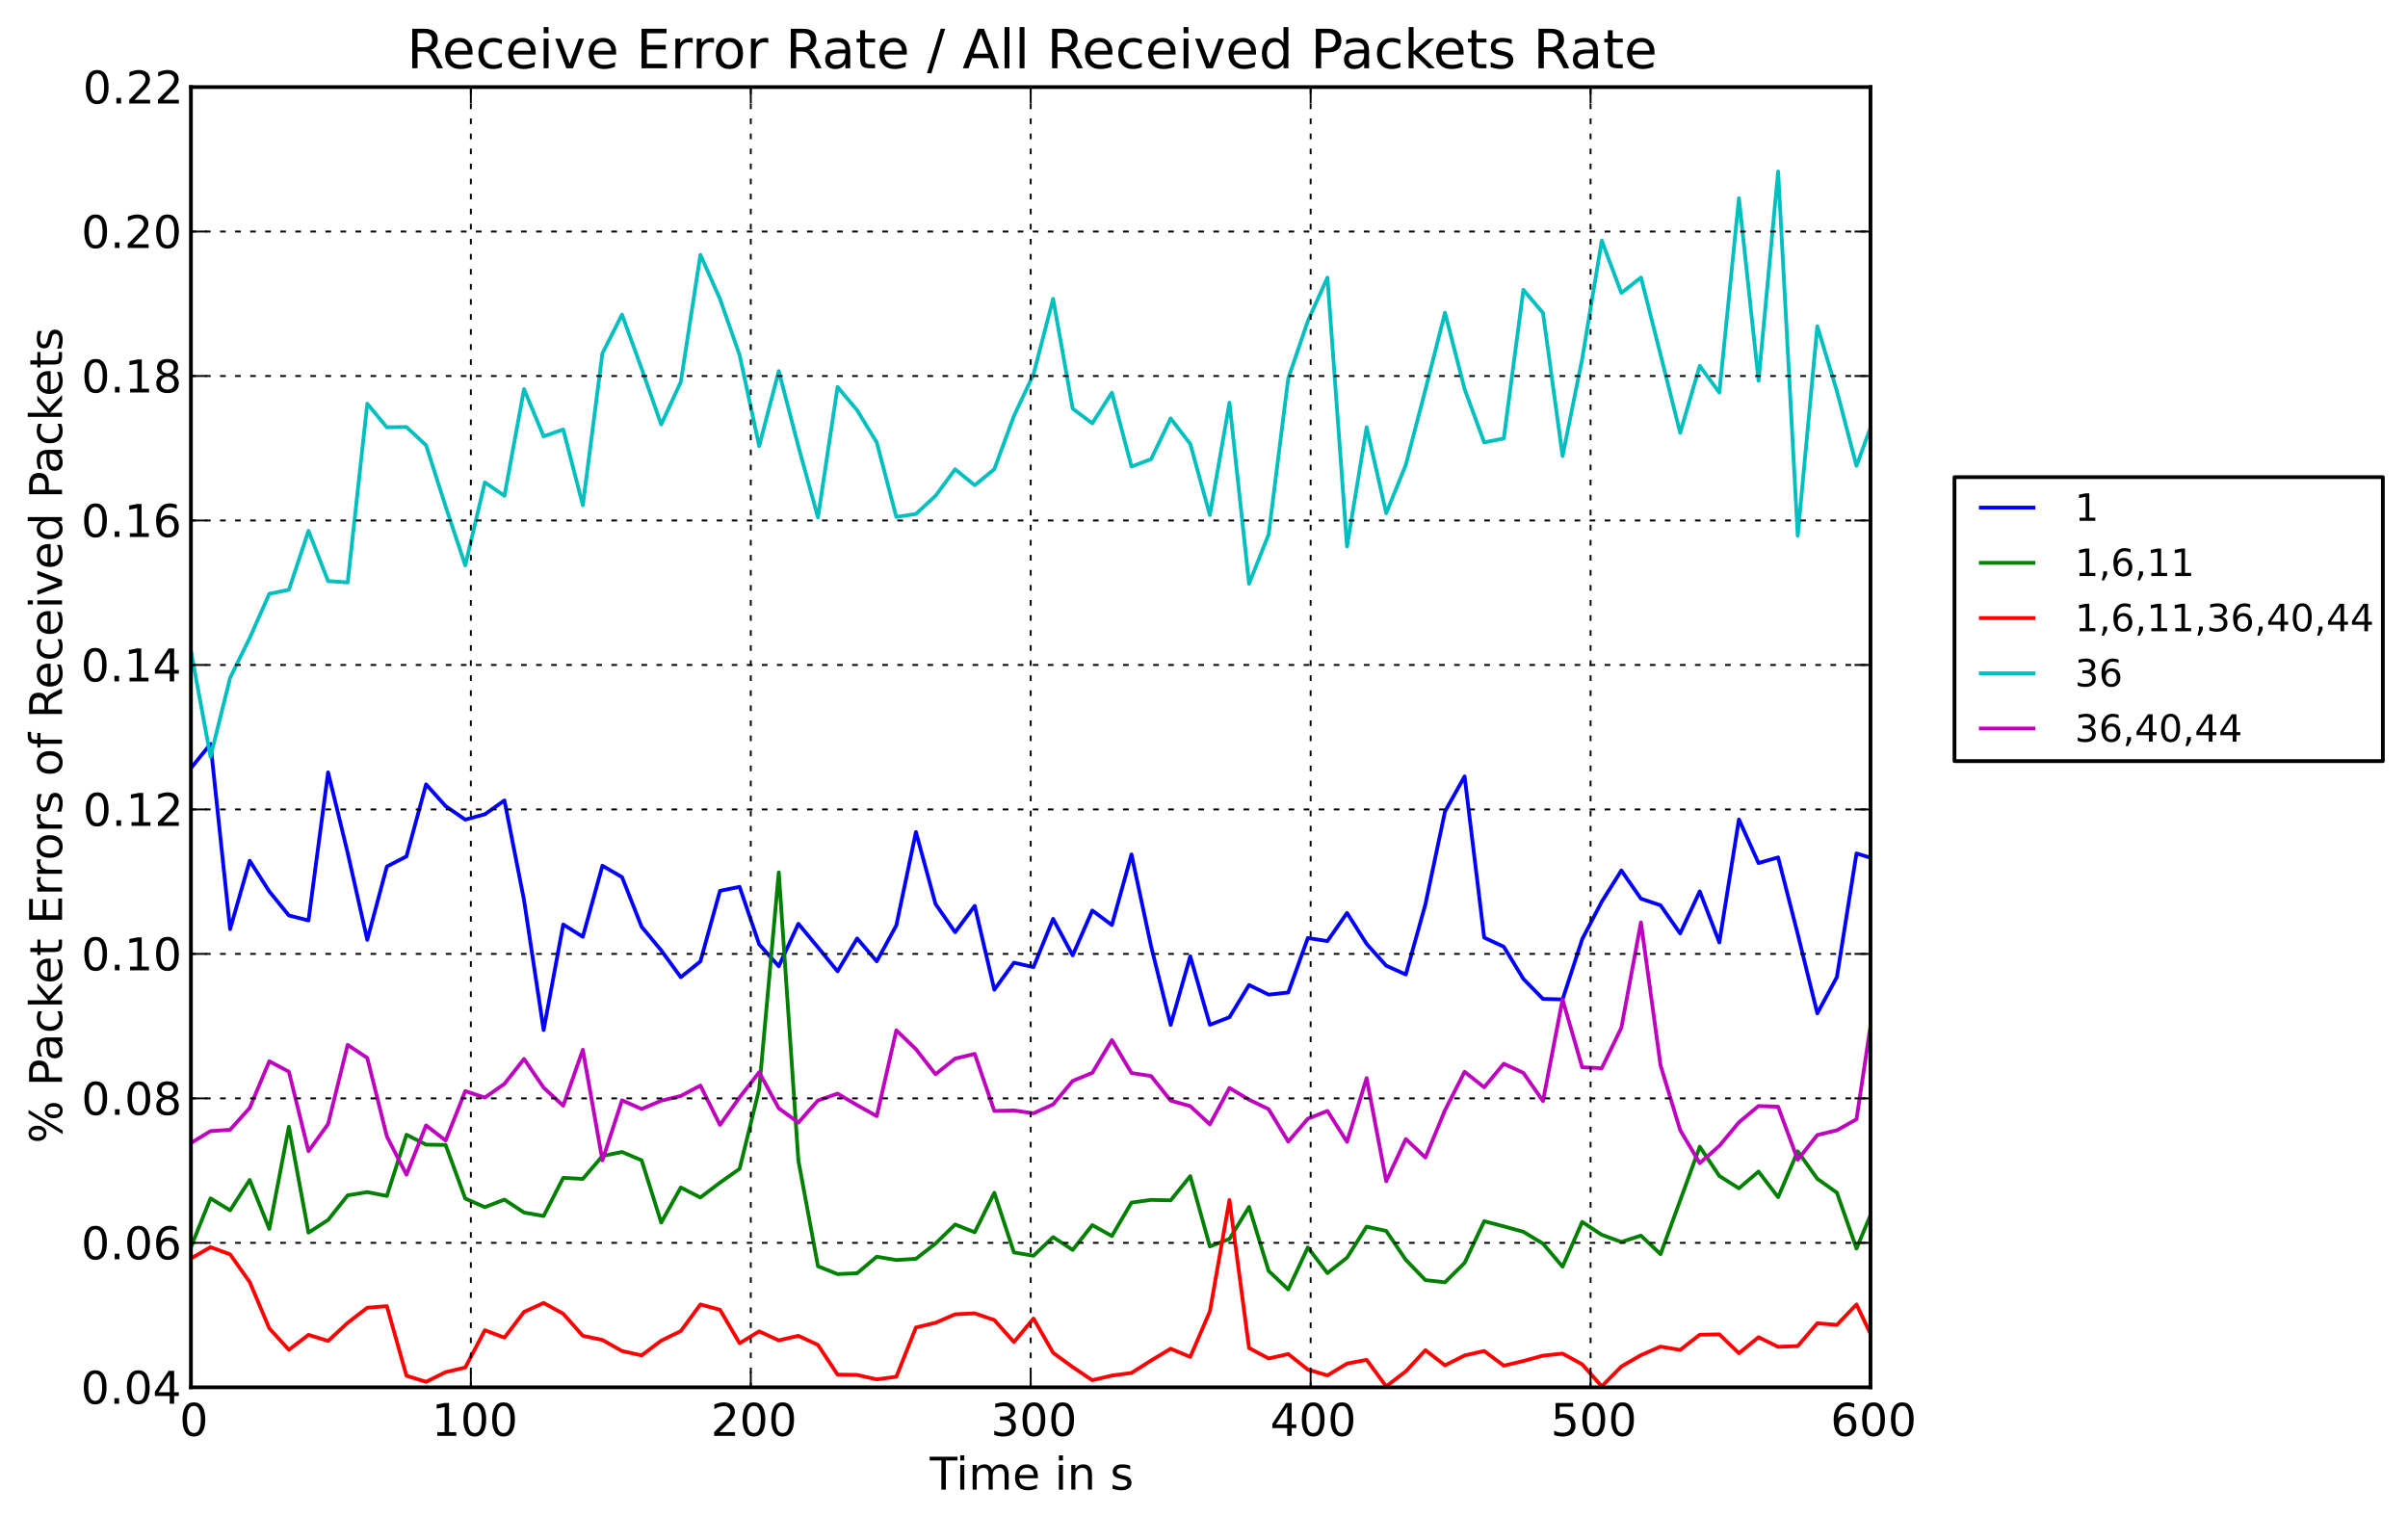 <?xml version="1.0" encoding="utf-8" standalone="no"?>
<!DOCTYPE svg PUBLIC "-//W3C//DTD SVG 1.1//EN"
  "http://www.w3.org/Graphics/SVG/1.1/DTD/svg11.dtd">
<!-- Created with matplotlib (http://matplotlib.sourceforge.net/) -->
<svg height="403pt" version="1.1" viewBox="0 0 640 403" width="640pt" xmlns="http://www.w3.org/2000/svg" xmlns:xlink="http://www.w3.org/1999/xlink">
 <defs>
  <style type="text/css">
*{stroke-linecap:square;stroke-linejoin:round;}
  </style>
 </defs>
 <g id="figure_1">
  <g id="patch_1">
   <path d="
M0 403.307
L640.519 403.307
L640.519 0
L0 0
z
" style="fill:#ffffff;"/>
  </g>
  <g id="axes_1">
   <g id="patch_2">
    <path d="
M50.743 368.742
L497.143 368.742
L497.143 23.142
L50.743 23.142
z
" style="fill:#ffffff;"/>
   </g>
   <g id="line2d_1">
    <path clip-path="url(#p02c720a66c)" d="
M50.743 204.17
L55.951 197.745
L61.159 246.963
L66.367 228.784
L71.575 236.935
L76.783 243.325
L81.991 244.647
L87.199 205.285
L92.407 226.681
L97.615 249.813
L102.823 230.321
L108.031 227.632
L113.239 208.478
L118.447 214.266
L123.655 217.857
L128.863 216.434
L134.071 212.743
L139.279 239.258
L144.487 273.785
L149.695 245.727
L154.903 248.998
L160.111 230.103
L165.319 233.129
L170.527 246.324
L175.735 252.6
L180.943 259.735
L186.151 255.542
L191.359 236.781
L196.567 235.72
L201.775 250.986
L206.983 256.825
L212.191 245.531
L217.399 251.8
L222.607 258.176
L227.815 249.428
L233.023 255.517
L238.231 245.961
L243.439 221.148
L248.647 240.275
L253.855 247.782
L259.063 240.781
L264.271 263.067
L269.479 255.874
L274.687 257.053
L279.895 244.229
L285.103 253.936
L290.311 242.002
L295.519 245.871
L300.727 227.094
L305.935 251.487
L311.143 272.408
L316.351 254.177
L321.559 272.388
L326.767 270.369
L331.975 261.808
L337.183 264.371
L342.391 263.795
L347.599 249.32
L352.807 250.13
L358.015 242.657
L363.223 250.88
L368.431 256.683
L373.639 259.012
L378.847 240.377
L384.055 215.688
L389.263 206.361
L394.471 249.212
L399.679 251.637
L404.887 260.19
L410.095 265.504
L415.303 265.642
L420.511 249.65
L425.719 239.66
L430.927 231.369
L436.135 238.873
L441.343 240.617
L446.551 248.112
L451.759 236.915
L456.967 250.491
L462.175 217.803
L467.383 229.398
L472.591 227.895
L477.799 248.248
L483.007 269.353
L488.215 259.68
L493.423 226.825
L498.631 228.442
L503.839 235.088" style="fill:none;stroke:#0000ff;"/>
   </g>
   <g id="line2d_2">
    <path clip-path="url(#p02c720a66c)" d="
M50.743 331.477
L55.951 318.523
L61.159 321.699
L66.367 313.623
L71.575 326.649
L76.783 299.455
L81.991 327.627
L87.199 324.257
L92.407 317.719
L97.615 316.855
L102.823 317.88
L108.031 301.607
L113.239 304.233
L118.447 304.326
L123.655 318.572
L128.863 320.851
L134.071 318.85
L139.279 322.282
L144.487 323.208
L149.695 313.058
L154.903 313.35
L160.111 307.264
L165.319 306.187
L170.527 308.394
L175.735 324.948
L180.943 315.63
L186.151 318.289
L191.359 314.337
L196.567 310.669
L201.775 289.468
L206.983 231.879
L212.191 308.435
L217.399 336.555
L222.607 338.648
L227.815 338.411
L233.023 334.023
L238.231 334.91
L243.439 334.576
L248.647 330.525
L253.855 325.458
L259.063 327.534
L264.271 317.031
L269.479 332.881
L274.687 333.773
L279.895 328.819
L285.103 332.221
L290.311 325.626
L295.519 328.531
L300.727 319.638
L305.935 318.921
L311.143 319.04
L316.351 312.608
L321.559 331.304
L326.767 329.312
L331.975 320.787
L337.183 337.802
L342.391 342.726
L347.599 331.571
L352.807 338.378
L358.015 334.281
L363.223 326.028
L368.431 327.17
L373.639 334.854
L378.847 340.246
L384.055 340.825
L389.263 335.672
L394.471 324.587
L399.679 325.958
L404.887 327.399
L410.095 330.556
L415.303 336.676
L420.511 324.78
L425.719 328.206
L430.927 330.105
L436.135 328.417
L441.343 333.347
L446.551 319.081
L451.759 304.788
L456.967 312.559
L462.175 315.856
L467.383 311.385
L472.591 318.205
L477.799 306.003
L483.007 313.317
L488.215 317.005
L493.423 331.86
L498.631 319.394
L503.839 324.621" style="fill:none;stroke:#008000;"/>
   </g>
   <g id="line2d_3">
    <path clip-path="url(#p02c720a66c)" d="
M50.743 334.514
L55.951 331.48
L61.159 333.396
L66.367 340.754
L71.575 353.073
L76.783 358.76
L81.991 354.797
L87.199 356.407
L92.407 351.596
L97.615 347.588
L102.823 347.168
L108.031 365.665
L113.239 367.281
L118.447 364.701
L123.655 363.48
L128.863 353.562
L134.071 355.538
L139.279 348.703
L144.487 346.313
L149.695 349.183
L154.903 355.054
L160.111 356.149
L165.319 359.095
L170.527 360.246
L175.735 356.34
L180.943 353.799
L186.151 346.713
L191.359 348.125
L196.567 357.022
L201.775 353.863
L206.983 356.263
L212.191 355.057
L217.399 357.472
L222.607 365.361
L227.815 365.451
L233.023 366.628
L238.231 365.925
L243.439 352.84
L248.647 351.585
L253.855 349.333
L259.063 349.078
L264.271 350.86
L269.479 356.704
L274.687 350.474
L279.895 359.557
L285.103 363.367
L290.311 366.854
L295.519 365.62
L300.727 364.921
L305.935 361.617
L311.143 358.482
L316.351 360.66
L321.559 348.566
L326.767 318.957
L331.975 358.295
L337.183 361.077
L342.391 359.9
L347.599 364.014
L352.807 365.574
L358.015 362.436
L363.223 361.438
L368.431 368.495
L373.639 364.489
L378.847 358.861
L384.055 362.903
L389.263 360.272
L394.471 359.083
L399.679 362.99
L404.887 361.742
L410.095 360.324
L415.303 359.773
L420.511 362.624
L425.719 368.49
L430.927 363.2
L436.135 360.193
L441.343 357.913
L446.551 358.806
L451.759 354.764
L456.967 354.659
L462.175 359.673
L467.383 355.425
L472.591 357.976
L477.799 357.782
L483.007 351.715
L488.215 352.144
L493.423 346.716
L498.631 357.662
L503.839 366.855" style="fill:none;stroke:#ff0000;"/>
   </g>
   <g id="line2d_4">
    <path clip-path="url(#p02c720a66c)" d="
M50.743 172.984
L55.951 201.113
L61.159 180.156
L66.367 169.56
L71.575 157.838
L76.783 156.757
L81.991 141.082
L87.199 154.454
L92.407 154.804
L97.615 107.309
L102.823 113.578
L108.031 113.497
L113.239 118.351
L118.447 134.621
L123.655 150.275
L128.863 128.202
L134.071 131.785
L139.279 103.435
L144.487 115.987
L149.695 114.151
L154.903 134.283
L160.111 93.909
L165.319 83.613
L170.527 97.977
L175.735 112.81
L180.943 101.516
L186.151 67.722
L191.359 79.466
L196.567 94.362
L201.775 118.554
L206.983 98.635
L212.191 118.666
L217.399 137.521
L222.607 102.856
L227.815 109.049
L233.023 117.592
L238.231 137.406
L243.439 136.605
L248.647 131.784
L253.855 124.728
L259.063 128.976
L264.271 124.695
L269.479 110.568
L274.687 99.491
L279.895 79.425
L285.103 108.617
L290.311 112.516
L295.519 104.358
L300.727 124.007
L305.935 122.039
L311.143 111.21
L316.351 118
L321.559 136.908
L326.767 107.029
L331.975 155.148
L337.183 142.032
L342.391 100.569
L347.599 85.328
L352.807 73.792
L358.015 145.26
L363.223 113.543
L368.431 136.413
L373.639 123.524
L378.847 103.573
L384.055 83.11
L389.263 103.426
L394.471 117.586
L399.679 116.54
L404.887 77.031
L410.095 83.184
L415.303 121.216
L420.511 95.416
L425.719 63.957
L430.927 77.865
L436.135 73.756
L441.343 94.263
L446.551 115.055
L451.759 97.244
L456.967 104.347
L462.175 52.688
L467.383 101.194
L472.591 45.587
L477.799 142.384
L483.007 86.704
L488.215 103.975
L493.423 123.817
L498.631 109.608
L503.839 88.192" style="fill:none;stroke:#00bfbf;"/>
   </g>
   <g id="line2d_5">
    <path clip-path="url(#p02c720a66c)" d="
M50.743 303.808
L55.951 300.643
L61.159 300.282
L66.367 294.475
L71.575 282.075
L76.783 284.848
L81.991 305.98
L87.199 298.766
L92.407 277.727
L97.615 281.191
L102.823 302.055
L108.031 312.224
L113.239 299.126
L118.447 303.143
L123.655 290.011
L128.863 291.733
L134.071 288.084
L139.279 281.467
L144.487 289.094
L149.695 293.896
L154.903 279.032
L160.111 308.418
L165.319 292.448
L170.527 294.765
L175.735 292.563
L180.943 291.296
L186.151 288.535
L191.359 299
L196.567 291.681
L201.775 284.993
L206.983 294.57
L212.191 298.381
L217.399 292.496
L222.607 290.689
L227.815 293.738
L233.023 296.662
L238.231 273.858
L243.439 278.868
L248.647 285.531
L253.855 281.366
L259.063 280.123
L264.271 295.288
L269.479 295.147
L274.687 295.914
L279.895 293.554
L285.103 287.302
L290.311 285.161
L295.519 276.433
L300.727 285.196
L305.935 286.004
L311.143 292.541
L316.351 294.003
L321.559 298.845
L326.767 289.174
L331.975 292.283
L337.183 294.819
L342.391 303.432
L347.599 297.356
L352.807 295.279
L358.015 303.5
L363.223 286.557
L368.431 313.969
L373.639 302.741
L378.847 307.67
L384.055 295.1
L389.263 284.873
L394.471 289
L399.679 282.731
L404.887 285.167
L410.095 292.651
L415.303 265.661
L420.511 283.667
L425.719 283.926
L430.927 273.173
L436.135 245.168
L441.343 283.183
L446.551 300.359
L451.759 309.17
L456.967 304.555
L462.175 298.305
L467.383 293.968
L472.591 294.154
L477.799 308.263
L483.007 301.681
L488.215 300.424
L493.423 297.503
L498.631 262.723
L503.839 285.881" style="fill:none;stroke:#bf00bf;"/>
   </g>
   <g id="matplotlib.axis_1">
    <g id="xtick_1">
     <g id="line2d_6">
      <path clip-path="url(#p02c720a66c)" d="
M50.743 368.742
L50.743 23.142" style="fill:none;stroke:#000000;stroke-dasharray:1,3;stroke-dashoffset:0.0;stroke-linecap:butt;stroke-width:0.5;"/>
     </g>
     <g id="line2d_7">
      <defs>
       <path d="
M0 0
L0 -4" id="m0012dd4eef" style="stroke:#000000;stroke-linecap:butt;stroke-width:0.5;"/>
      </defs>
      <g>
       <use style="stroke:#000000;stroke-linecap:butt;stroke-width:0.5;" x="50.743" xlink:href="#m0012dd4eef" y="368.742"/>
      </g>
     </g>
     <g id="line2d_8">
      <defs>
       <path d="
M0 0
L0 4" id="m476344969c" style="stroke:#000000;stroke-linecap:butt;stroke-width:0.5;"/>
      </defs>
      <g>
       <use style="stroke:#000000;stroke-linecap:butt;stroke-width:0.5;" x="50.743" xlink:href="#m476344969c" y="23.142"/>
      </g>
     </g>
     <g id="text_1">
      <!-- 0 -->
      <defs>
       <path d="
M31.781 66.406
Q24.172 66.406 20.328 58.906
Q16.5 51.422 16.5 36.375
Q16.5 21.391 20.328 13.891
Q24.172 6.391 31.781 6.391
Q39.453 6.391 43.281 13.891
Q47.125 21.391 47.125 36.375
Q47.125 51.422 43.281 58.906
Q39.453 66.406 31.781 66.406
M31.781 74.219
Q44.047 74.219 50.516 64.516
Q56.984 54.828 56.984 36.375
Q56.984 17.969 50.516 8.266
Q44.047 -1.422 31.781 -1.422
Q19.531 -1.422 13.062 8.266
Q6.594 17.969 6.594 36.375
Q6.594 54.828 13.062 64.516
Q19.531 74.219 31.781 74.219" id="DejaVuSans-30"/>
      </defs>
      <g transform="translate(47.72 381.648)scale(0.12 -0.12)">
       <use xlink:href="#DejaVuSans-30"/>
      </g>
     </g>
    </g>
    <g id="xtick_2">
     <g id="line2d_9">
      <path clip-path="url(#p02c720a66c)" d="
M125.143 368.742
L125.143 23.142" style="fill:none;stroke:#000000;stroke-dasharray:1,3;stroke-dashoffset:0.0;stroke-linecap:butt;stroke-width:0.5;"/>
     </g>
     <g id="line2d_10">
      <g>
       <use style="stroke:#000000;stroke-linecap:butt;stroke-width:0.5;" x="125.143" xlink:href="#m0012dd4eef" y="368.742"/>
      </g>
     </g>
     <g id="line2d_11">
      <g>
       <use style="stroke:#000000;stroke-linecap:butt;stroke-width:0.5;" x="125.143" xlink:href="#m476344969c" y="23.142"/>
      </g>
     </g>
     <g id="text_2">
      <!-- 100 -->
      <defs>
       <path d="
M12.406 8.297
L28.516 8.297
L28.516 63.922
L10.984 60.406
L10.984 69.391
L28.422 72.906
L38.281 72.906
L38.281 8.297
L54.391 8.297
L54.391 0
L12.406 0
z
" id="DejaVuSans-31"/>
      </defs>
      <g transform="translate(114.748 381.648)scale(0.12 -0.12)">
       <use xlink:href="#DejaVuSans-31"/>
       <use x="63.623" xlink:href="#DejaVuSans-30"/>
       <use x="127.246" xlink:href="#DejaVuSans-30"/>
      </g>
     </g>
    </g>
    <g id="xtick_3">
     <g id="line2d_12">
      <path clip-path="url(#p02c720a66c)" d="
M199.543 368.742
L199.543 23.142" style="fill:none;stroke:#000000;stroke-dasharray:1,3;stroke-dashoffset:0.0;stroke-linecap:butt;stroke-width:0.5;"/>
     </g>
     <g id="line2d_13">
      <g>
       <use style="stroke:#000000;stroke-linecap:butt;stroke-width:0.5;" x="199.543" xlink:href="#m0012dd4eef" y="368.742"/>
      </g>
     </g>
     <g id="line2d_14">
      <g>
       <use style="stroke:#000000;stroke-linecap:butt;stroke-width:0.5;" x="199.543" xlink:href="#m476344969c" y="23.142"/>
      </g>
     </g>
     <g id="text_3">
      <!-- 200 -->
      <defs>
       <path d="
M19.188 8.297
L53.609 8.297
L53.609 0
L7.328 0
L7.328 8.297
Q12.938 14.109 22.625 23.891
Q32.328 33.688 34.812 36.531
Q39.547 41.844 41.422 45.531
Q43.312 49.219 43.312 52.781
Q43.312 58.594 39.234 62.25
Q35.156 65.922 28.609 65.922
Q23.969 65.922 18.812 64.312
Q13.672 62.703 7.812 59.422
L7.812 69.391
Q13.766 71.781 18.938 73
Q24.125 74.219 28.422 74.219
Q39.75 74.219 46.484 68.547
Q53.219 62.891 53.219 53.422
Q53.219 48.922 51.531 44.891
Q49.859 40.875 45.406 35.406
Q44.188 33.984 37.641 27.219
Q31.109 20.453 19.188 8.297" id="DejaVuSans-32"/>
      </defs>
      <g transform="translate(188.929 381.648)scale(0.12 -0.12)">
       <use xlink:href="#DejaVuSans-32"/>
       <use x="63.623" xlink:href="#DejaVuSans-30"/>
       <use x="127.246" xlink:href="#DejaVuSans-30"/>
      </g>
     </g>
    </g>
    <g id="xtick_4">
     <g id="line2d_15">
      <path clip-path="url(#p02c720a66c)" d="
M273.943 368.742
L273.943 23.142" style="fill:none;stroke:#000000;stroke-dasharray:1,3;stroke-dashoffset:0.0;stroke-linecap:butt;stroke-width:0.5;"/>
     </g>
     <g id="line2d_16">
      <g>
       <use style="stroke:#000000;stroke-linecap:butt;stroke-width:0.5;" x="273.943" xlink:href="#m0012dd4eef" y="368.742"/>
      </g>
     </g>
     <g id="line2d_17">
      <g>
       <use style="stroke:#000000;stroke-linecap:butt;stroke-width:0.5;" x="273.943" xlink:href="#m476344969c" y="23.142"/>
      </g>
     </g>
     <g id="text_4">
      <!-- 300 -->
      <defs>
       <path d="
M40.578 39.312
Q47.656 37.797 51.625 33
Q55.609 28.219 55.609 21.188
Q55.609 10.406 48.188 4.484
Q40.766 -1.422 27.094 -1.422
Q22.516 -1.422 17.656 -0.516
Q12.797 0.391 7.625 2.203
L7.625 11.719
Q11.719 9.328 16.594 8.109
Q21.484 6.891 26.812 6.891
Q36.078 6.891 40.938 10.547
Q45.797 14.203 45.797 21.188
Q45.797 27.641 41.281 31.266
Q36.766 34.906 28.719 34.906
L20.219 34.906
L20.219 43.016
L29.109 43.016
Q36.375 43.016 40.234 45.922
Q44.094 48.828 44.094 54.297
Q44.094 59.906 40.109 62.906
Q36.141 65.922 28.719 65.922
Q24.656 65.922 20.016 65.031
Q15.375 64.156 9.812 62.312
L9.812 71.094
Q15.438 72.656 20.344 73.438
Q25.25 74.219 29.594 74.219
Q40.828 74.219 47.359 69.109
Q53.906 64.016 53.906 55.328
Q53.906 49.266 50.438 45.094
Q46.969 40.922 40.578 39.312" id="DejaVuSans-33"/>
      </defs>
      <g transform="translate(263.347 381.648)scale(0.12 -0.12)">
       <use xlink:href="#DejaVuSans-33"/>
       <use x="63.623" xlink:href="#DejaVuSans-30"/>
       <use x="127.246" xlink:href="#DejaVuSans-30"/>
      </g>
     </g>
    </g>
    <g id="xtick_5">
     <g id="line2d_18">
      <path clip-path="url(#p02c720a66c)" d="
M348.343 368.742
L348.343 23.142" style="fill:none;stroke:#000000;stroke-dasharray:1,3;stroke-dashoffset:0.0;stroke-linecap:butt;stroke-width:0.5;"/>
     </g>
     <g id="line2d_19">
      <g>
       <use style="stroke:#000000;stroke-linecap:butt;stroke-width:0.5;" x="348.343" xlink:href="#m0012dd4eef" y="368.742"/>
      </g>
     </g>
     <g id="line2d_20">
      <g>
       <use style="stroke:#000000;stroke-linecap:butt;stroke-width:0.5;" x="348.343" xlink:href="#m476344969c" y="23.142"/>
      </g>
     </g>
     <g id="text_5">
      <!-- 400 -->
      <defs>
       <path d="
M37.797 64.312
L12.891 25.391
L37.797 25.391
z

M35.203 72.906
L47.609 72.906
L47.609 25.391
L58.016 25.391
L58.016 17.188
L47.609 17.188
L47.609 0
L37.797 0
L37.797 17.188
L4.891 17.188
L4.891 26.703
z
" id="DejaVuSans-34"/>
      </defs>
      <g transform="translate(337.582 381.648)scale(0.12 -0.12)">
       <use xlink:href="#DejaVuSans-34"/>
       <use x="63.623" xlink:href="#DejaVuSans-30"/>
       <use x="127.246" xlink:href="#DejaVuSans-30"/>
      </g>
     </g>
    </g>
    <g id="xtick_6">
     <g id="line2d_21">
      <path clip-path="url(#p02c720a66c)" d="
M422.743 368.742
L422.743 23.142" style="fill:none;stroke:#000000;stroke-dasharray:1,3;stroke-dashoffset:0.0;stroke-linecap:butt;stroke-width:0.5;"/>
     </g>
     <g id="line2d_22">
      <g>
       <use style="stroke:#000000;stroke-linecap:butt;stroke-width:0.5;" x="422.743" xlink:href="#m0012dd4eef" y="368.742"/>
      </g>
     </g>
     <g id="line2d_23">
      <g>
       <use style="stroke:#000000;stroke-linecap:butt;stroke-width:0.5;" x="422.743" xlink:href="#m476344969c" y="23.142"/>
      </g>
     </g>
     <g id="text_6">
      <!-- 500 -->
      <defs>
       <path d="
M10.797 72.906
L49.516 72.906
L49.516 64.594
L19.828 64.594
L19.828 46.734
Q21.969 47.469 24.109 47.828
Q26.266 48.188 28.422 48.188
Q40.625 48.188 47.75 41.5
Q54.891 34.812 54.891 23.391
Q54.891 11.625 47.562 5.094
Q40.234 -1.422 26.906 -1.422
Q22.312 -1.422 17.547 -0.641
Q12.797 0.141 7.719 1.703
L7.719 11.625
Q12.109 9.234 16.797 8.062
Q21.484 6.891 26.703 6.891
Q35.156 6.891 40.078 11.328
Q45.016 15.766 45.016 23.391
Q45.016 31 40.078 35.438
Q35.156 39.891 26.703 39.891
Q22.75 39.891 18.812 39.016
Q14.891 38.141 10.797 36.281
z
" id="DejaVuSans-35"/>
      </defs>
      <g transform="translate(412.152 381.648)scale(0.12 -0.12)">
       <use xlink:href="#DejaVuSans-35"/>
       <use x="63.623" xlink:href="#DejaVuSans-30"/>
       <use x="127.246" xlink:href="#DejaVuSans-30"/>
      </g>
     </g>
    </g>
    <g id="xtick_7">
     <g id="line2d_24">
      <path clip-path="url(#p02c720a66c)" d="
M497.143 368.742
L497.143 23.142" style="fill:none;stroke:#000000;stroke-dasharray:1,3;stroke-dashoffset:0.0;stroke-linecap:butt;stroke-width:0.5;"/>
     </g>
     <g id="line2d_25">
      <g>
       <use style="stroke:#000000;stroke-linecap:butt;stroke-width:0.5;" x="497.143" xlink:href="#m0012dd4eef" y="368.742"/>
      </g>
     </g>
     <g id="line2d_26">
      <g>
       <use style="stroke:#000000;stroke-linecap:butt;stroke-width:0.5;" x="497.143" xlink:href="#m476344969c" y="23.142"/>
      </g>
     </g>
     <g id="text_7">
      <!-- 600 -->
      <defs>
       <path d="
M33.016 40.375
Q26.375 40.375 22.484 35.828
Q18.609 31.297 18.609 23.391
Q18.609 15.531 22.484 10.953
Q26.375 6.391 33.016 6.391
Q39.656 6.391 43.531 10.953
Q47.406 15.531 47.406 23.391
Q47.406 31.297 43.531 35.828
Q39.656 40.375 33.016 40.375
M52.594 71.297
L52.594 62.312
Q48.875 64.062 45.094 64.984
Q41.312 65.922 37.594 65.922
Q27.828 65.922 22.672 59.328
Q17.531 52.734 16.797 39.406
Q19.672 43.656 24.016 45.922
Q28.375 48.188 33.594 48.188
Q44.578 48.188 50.953 41.516
Q57.328 34.859 57.328 23.391
Q57.328 12.156 50.688 5.359
Q44.047 -1.422 33.016 -1.422
Q20.359 -1.422 13.672 8.266
Q6.984 17.969 6.984 36.375
Q6.984 53.656 15.188 63.938
Q23.391 74.219 37.203 74.219
Q40.922 74.219 44.703 73.484
Q48.484 72.75 52.594 71.297" id="DejaVuSans-36"/>
      </defs>
      <g transform="translate(486.508 381.648)scale(0.12 -0.12)">
       <use xlink:href="#DejaVuSans-36"/>
       <use x="63.623" xlink:href="#DejaVuSans-30"/>
       <use x="127.246" xlink:href="#DejaVuSans-30"/>
      </g>
     </g>
    </g>
    <g id="text_8">
     <!-- Time in s -->
     <defs>
      <path d="
M52 44.188
Q55.375 50.25 60.062 53.125
Q64.75 56 71.094 56
Q79.641 56 84.281 50.016
Q88.922 44.047 88.922 33.016
L88.922 0
L79.891 0
L79.891 32.719
Q79.891 40.578 77.094 44.375
Q74.312 48.188 68.609 48.188
Q61.625 48.188 57.562 43.547
Q53.516 38.922 53.516 30.906
L53.516 0
L44.484 0
L44.484 32.719
Q44.484 40.625 41.703 44.406
Q38.922 48.188 33.109 48.188
Q26.219 48.188 22.156 43.531
Q18.109 38.875 18.109 30.906
L18.109 0
L9.078 0
L9.078 54.688
L18.109 54.688
L18.109 46.188
Q21.188 51.219 25.484 53.609
Q29.781 56 35.688 56
Q41.656 56 45.828 52.969
Q50 49.953 52 44.188" id="DejaVuSans-6d"/>
      <path d="
M54.891 33.016
L54.891 0
L45.906 0
L45.906 32.719
Q45.906 40.484 42.875 44.328
Q39.844 48.188 33.797 48.188
Q26.516 48.188 22.312 43.547
Q18.109 38.922 18.109 30.906
L18.109 0
L9.078 0
L9.078 54.688
L18.109 54.688
L18.109 46.188
Q21.344 51.125 25.703 53.562
Q30.078 56 35.797 56
Q45.219 56 50.047 50.172
Q54.891 44.344 54.891 33.016" id="DejaVuSans-6e"/>
      <path id="DejaVuSans-20"/>
      <path d="
M9.422 54.688
L18.406 54.688
L18.406 0
L9.422 0
z

M9.422 75.984
L18.406 75.984
L18.406 64.594
L9.422 64.594
z
" id="DejaVuSans-69"/>
      <path d="
M56.203 29.594
L56.203 25.203
L14.891 25.203
Q15.484 15.922 20.484 11.062
Q25.484 6.203 34.422 6.203
Q39.594 6.203 44.453 7.469
Q49.312 8.734 54.109 11.281
L54.109 2.781
Q49.266 0.734 44.188 -0.344
Q39.109 -1.422 33.891 -1.422
Q20.797 -1.422 13.156 6.188
Q5.516 13.812 5.516 26.812
Q5.516 40.234 12.766 48.109
Q20.016 56 32.328 56
Q43.359 56 49.781 48.891
Q56.203 41.797 56.203 29.594
M47.219 32.234
Q47.125 39.594 43.094 43.984
Q39.062 48.391 32.422 48.391
Q24.906 48.391 20.391 44.141
Q15.875 39.891 15.188 32.172
z
" id="DejaVuSans-65"/>
      <path d="
M44.281 53.078
L44.281 44.578
Q40.484 46.531 36.375 47.5
Q32.281 48.484 27.875 48.484
Q21.188 48.484 17.844 46.438
Q14.5 44.391 14.5 40.281
Q14.5 37.156 16.891 35.375
Q19.281 33.594 26.516 31.984
L29.594 31.297
Q39.156 29.25 43.188 25.516
Q47.219 21.781 47.219 15.094
Q47.219 7.469 41.188 3.016
Q35.156 -1.422 24.609 -1.422
Q20.219 -1.422 15.453 -0.562
Q10.688 0.297 5.422 2
L5.422 11.281
Q10.406 8.688 15.234 7.391
Q20.062 6.109 24.812 6.109
Q31.156 6.109 34.562 8.281
Q37.984 10.453 37.984 14.406
Q37.984 18.062 35.516 20.016
Q33.062 21.969 24.703 23.781
L21.578 24.516
Q13.234 26.266 9.516 29.906
Q5.812 33.547 5.812 39.891
Q5.812 47.609 11.281 51.797
Q16.75 56 26.812 56
Q31.781 56 36.172 55.266
Q40.578 54.547 44.281 53.078" id="DejaVuSans-73"/>
      <path d="
M-0.297 72.906
L61.375 72.906
L61.375 64.594
L35.5 64.594
L35.5 0
L25.594 0
L25.594 64.594
L-0.297 64.594
z
" id="DejaVuSans-54"/>
     </defs>
     <g transform="translate(247.129 395.937)scale(0.12 -0.12)">
      <use xlink:href="#DejaVuSans-54"/>
      <use x="57.959" xlink:href="#DejaVuSans-69"/>
      <use x="85.742" xlink:href="#DejaVuSans-6d"/>
      <use x="183.154" xlink:href="#DejaVuSans-65"/>
      <use x="244.678" xlink:href="#DejaVuSans-20"/>
      <use x="276.465" xlink:href="#DejaVuSans-69"/>
      <use x="304.248" xlink:href="#DejaVuSans-6e"/>
      <use x="367.627" xlink:href="#DejaVuSans-20"/>
      <use x="399.414" xlink:href="#DejaVuSans-73"/>
     </g>
    </g>
   </g>
   <g id="matplotlib.axis_2">
    <g id="ytick_1">
     <g id="line2d_27">
      <path clip-path="url(#p02c720a66c)" d="
M50.743 368.742
L497.143 368.742" style="fill:none;stroke:#000000;stroke-dasharray:1,3;stroke-dashoffset:0.0;stroke-linecap:butt;stroke-width:0.5;"/>
     </g>
     <g id="line2d_28">
      <defs>
       <path d="
M0 0
L4 0" id="me8a85f7bf6" style="stroke:#000000;stroke-linecap:butt;stroke-width:0.5;"/>
      </defs>
      <g>
       <use style="stroke:#000000;stroke-linecap:butt;stroke-width:0.5;" x="50.743" xlink:href="#me8a85f7bf6" y="368.742"/>
      </g>
     </g>
     <g id="line2d_29">
      <defs>
       <path d="
M0 0
L-4 0" id="m1a32005dea" style="stroke:#000000;stroke-linecap:butt;stroke-width:0.5;"/>
      </defs>
      <g>
       <use style="stroke:#000000;stroke-linecap:butt;stroke-width:0.5;" x="497.143" xlink:href="#m1a32005dea" y="368.742"/>
      </g>
     </g>
     <g id="text_9">
      <!-- 0.04 -->
      <defs>
       <path d="
M10.688 12.406
L21 12.406
L21 0
L10.688 0
z
" id="DejaVuSans-2e"/>
      </defs>
      <g transform="translate(21.489 373.11)scale(0.12 -0.12)">
       <use xlink:href="#DejaVuSans-30"/>
       <use x="63.623" xlink:href="#DejaVuSans-2e"/>
       <use x="95.41" xlink:href="#DejaVuSans-30"/>
       <use x="159.033" xlink:href="#DejaVuSans-34"/>
      </g>
     </g>
    </g>
    <g id="ytick_2">
     <g id="line2d_30">
      <path clip-path="url(#p02c720a66c)" d="
M50.743 330.342
L497.143 330.342" style="fill:none;stroke:#000000;stroke-dasharray:1,3;stroke-dashoffset:0.0;stroke-linecap:butt;stroke-width:0.5;"/>
     </g>
     <g id="line2d_31">
      <g>
       <use style="stroke:#000000;stroke-linecap:butt;stroke-width:0.5;" x="50.743" xlink:href="#me8a85f7bf6" y="330.342"/>
      </g>
     </g>
     <g id="line2d_32">
      <g>
       <use style="stroke:#000000;stroke-linecap:butt;stroke-width:0.5;" x="497.143" xlink:href="#m1a32005dea" y="330.342"/>
      </g>
     </g>
     <g id="text_10">
      <!-- 0.06 -->
      <g transform="translate(21.571 334.71)scale(0.12 -0.12)">
       <use xlink:href="#DejaVuSans-30"/>
       <use x="63.623" xlink:href="#DejaVuSans-2e"/>
       <use x="95.41" xlink:href="#DejaVuSans-30"/>
       <use x="159.033" xlink:href="#DejaVuSans-36"/>
      </g>
     </g>
    </g>
    <g id="ytick_3">
     <g id="line2d_33">
      <path clip-path="url(#p02c720a66c)" d="
M50.743 291.942
L497.143 291.942" style="fill:none;stroke:#000000;stroke-dasharray:1,3;stroke-dashoffset:0.0;stroke-linecap:butt;stroke-width:0.5;"/>
     </g>
     <g id="line2d_34">
      <g>
       <use style="stroke:#000000;stroke-linecap:butt;stroke-width:0.5;" x="50.743" xlink:href="#me8a85f7bf6" y="291.942"/>
      </g>
     </g>
     <g id="line2d_35">
      <g>
       <use style="stroke:#000000;stroke-linecap:butt;stroke-width:0.5;" x="497.143" xlink:href="#m1a32005dea" y="291.942"/>
      </g>
     </g>
     <g id="text_11">
      <!-- 0.08 -->
      <defs>
       <path d="
M31.781 34.625
Q24.75 34.625 20.719 30.859
Q16.703 27.094 16.703 20.516
Q16.703 13.922 20.719 10.156
Q24.75 6.391 31.781 6.391
Q38.812 6.391 42.859 10.172
Q46.922 13.969 46.922 20.516
Q46.922 27.094 42.891 30.859
Q38.875 34.625 31.781 34.625
M21.922 38.812
Q15.578 40.375 12.031 44.719
Q8.5 49.078 8.5 55.328
Q8.5 64.062 14.719 69.141
Q20.953 74.219 31.781 74.219
Q42.672 74.219 48.875 69.141
Q55.078 64.062 55.078 55.328
Q55.078 49.078 51.531 44.719
Q48 40.375 41.703 38.812
Q48.828 37.156 52.797 32.312
Q56.781 27.484 56.781 20.516
Q56.781 9.906 50.312 4.234
Q43.844 -1.422 31.781 -1.422
Q19.734 -1.422 13.25 4.234
Q6.781 9.906 6.781 20.516
Q6.781 27.484 10.781 32.312
Q14.797 37.156 21.922 38.812
M18.312 54.391
Q18.312 48.734 21.844 45.562
Q25.391 42.391 31.781 42.391
Q38.141 42.391 41.719 45.562
Q45.312 48.734 45.312 54.391
Q45.312 60.062 41.719 63.234
Q38.141 66.406 31.781 66.406
Q25.391 66.406 21.844 63.234
Q18.312 60.062 18.312 54.391" id="DejaVuSans-38"/>
      </defs>
      <g transform="translate(21.637 296.31)scale(0.12 -0.12)">
       <use xlink:href="#DejaVuSans-30"/>
       <use x="63.623" xlink:href="#DejaVuSans-2e"/>
       <use x="95.41" xlink:href="#DejaVuSans-30"/>
       <use x="159.033" xlink:href="#DejaVuSans-38"/>
      </g>
     </g>
    </g>
    <g id="ytick_4">
     <g id="line2d_36">
      <path clip-path="url(#p02c720a66c)" d="
M50.743 253.542
L497.143 253.542" style="fill:none;stroke:#000000;stroke-dasharray:1,3;stroke-dashoffset:0.0;stroke-linecap:butt;stroke-width:0.5;"/>
     </g>
     <g id="line2d_37">
      <g>
       <use style="stroke:#000000;stroke-linecap:butt;stroke-width:0.5;" x="50.743" xlink:href="#me8a85f7bf6" y="253.542"/>
      </g>
     </g>
     <g id="line2d_38">
      <g>
       <use style="stroke:#000000;stroke-linecap:butt;stroke-width:0.5;" x="497.143" xlink:href="#m1a32005dea" y="253.542"/>
      </g>
     </g>
     <g id="text_12">
      <!-- 0.10 -->
      <g transform="translate(21.613 257.91)scale(0.12 -0.12)">
       <use xlink:href="#DejaVuSans-30"/>
       <use x="63.623" xlink:href="#DejaVuSans-2e"/>
       <use x="95.41" xlink:href="#DejaVuSans-31"/>
       <use x="159.033" xlink:href="#DejaVuSans-30"/>
      </g>
     </g>
    </g>
    <g id="ytick_5">
     <g id="line2d_39">
      <path clip-path="url(#p02c720a66c)" d="
M50.743 215.142
L497.143 215.142" style="fill:none;stroke:#000000;stroke-dasharray:1,3;stroke-dashoffset:0.0;stroke-linecap:butt;stroke-width:0.5;"/>
     </g>
     <g id="line2d_40">
      <g>
       <use style="stroke:#000000;stroke-linecap:butt;stroke-width:0.5;" x="50.743" xlink:href="#me8a85f7bf6" y="215.142"/>
      </g>
     </g>
     <g id="line2d_41">
      <g>
       <use style="stroke:#000000;stroke-linecap:butt;stroke-width:0.5;" x="497.143" xlink:href="#m1a32005dea" y="215.142"/>
      </g>
     </g>
     <g id="text_13">
      <!-- 0.12 -->
      <g transform="translate(22.017 219.51)scale(0.12 -0.12)">
       <use xlink:href="#DejaVuSans-30"/>
       <use x="63.623" xlink:href="#DejaVuSans-2e"/>
       <use x="95.41" xlink:href="#DejaVuSans-31"/>
       <use x="159.033" xlink:href="#DejaVuSans-32"/>
      </g>
     </g>
    </g>
    <g id="ytick_6">
     <g id="line2d_42">
      <path clip-path="url(#p02c720a66c)" d="
M50.743 176.742
L497.143 176.742" style="fill:none;stroke:#000000;stroke-dasharray:1,3;stroke-dashoffset:0.0;stroke-linecap:butt;stroke-width:0.5;"/>
     </g>
     <g id="line2d_43">
      <g>
       <use style="stroke:#000000;stroke-linecap:butt;stroke-width:0.5;" x="50.743" xlink:href="#me8a85f7bf6" y="176.742"/>
      </g>
     </g>
     <g id="line2d_44">
      <g>
       <use style="stroke:#000000;stroke-linecap:butt;stroke-width:0.5;" x="497.143" xlink:href="#m1a32005dea" y="176.742"/>
      </g>
     </g>
     <g id="text_14">
      <!-- 0.14 -->
      <g transform="translate(21.489 181.11)scale(0.12 -0.12)">
       <use xlink:href="#DejaVuSans-30"/>
       <use x="63.623" xlink:href="#DejaVuSans-2e"/>
       <use x="95.41" xlink:href="#DejaVuSans-31"/>
       <use x="159.033" xlink:href="#DejaVuSans-34"/>
      </g>
     </g>
    </g>
    <g id="ytick_7">
     <g id="line2d_45">
      <path clip-path="url(#p02c720a66c)" d="
M50.743 138.342
L497.143 138.342" style="fill:none;stroke:#000000;stroke-dasharray:1,3;stroke-dashoffset:0.0;stroke-linecap:butt;stroke-width:0.5;"/>
     </g>
     <g id="line2d_46">
      <g>
       <use style="stroke:#000000;stroke-linecap:butt;stroke-width:0.5;" x="50.743" xlink:href="#me8a85f7bf6" y="138.342"/>
      </g>
     </g>
     <g id="line2d_47">
      <g>
       <use style="stroke:#000000;stroke-linecap:butt;stroke-width:0.5;" x="497.143" xlink:href="#m1a32005dea" y="138.342"/>
      </g>
     </g>
     <g id="text_15">
      <!-- 0.16 -->
      <g transform="translate(21.571 142.71)scale(0.12 -0.12)">
       <use xlink:href="#DejaVuSans-30"/>
       <use x="63.623" xlink:href="#DejaVuSans-2e"/>
       <use x="95.41" xlink:href="#DejaVuSans-31"/>
       <use x="159.033" xlink:href="#DejaVuSans-36"/>
      </g>
     </g>
    </g>
    <g id="ytick_8">
     <g id="line2d_48">
      <path clip-path="url(#p02c720a66c)" d="
M50.743 99.942
L497.143 99.942" style="fill:none;stroke:#000000;stroke-dasharray:1,3;stroke-dashoffset:0.0;stroke-linecap:butt;stroke-width:0.5;"/>
     </g>
     <g id="line2d_49">
      <g>
       <use style="stroke:#000000;stroke-linecap:butt;stroke-width:0.5;" x="50.743" xlink:href="#me8a85f7bf6" y="99.942"/>
      </g>
     </g>
     <g id="line2d_50">
      <g>
       <use style="stroke:#000000;stroke-linecap:butt;stroke-width:0.5;" x="497.143" xlink:href="#m1a32005dea" y="99.942"/>
      </g>
     </g>
     <g id="text_16">
      <!-- 0.18 -->
      <g transform="translate(21.637 104.31)scale(0.12 -0.12)">
       <use xlink:href="#DejaVuSans-30"/>
       <use x="63.623" xlink:href="#DejaVuSans-2e"/>
       <use x="95.41" xlink:href="#DejaVuSans-31"/>
       <use x="159.033" xlink:href="#DejaVuSans-38"/>
      </g>
     </g>
    </g>
    <g id="ytick_9">
     <g id="line2d_51">
      <path clip-path="url(#p02c720a66c)" d="
M50.743 61.542
L497.143 61.542" style="fill:none;stroke:#000000;stroke-dasharray:1,3;stroke-dashoffset:0.0;stroke-linecap:butt;stroke-width:0.5;"/>
     </g>
     <g id="line2d_52">
      <g>
       <use style="stroke:#000000;stroke-linecap:butt;stroke-width:0.5;" x="50.743" xlink:href="#me8a85f7bf6" y="61.542"/>
      </g>
     </g>
     <g id="line2d_53">
      <g>
       <use style="stroke:#000000;stroke-linecap:butt;stroke-width:0.5;" x="497.143" xlink:href="#m1a32005dea" y="61.542"/>
      </g>
     </g>
     <g id="text_17">
      <!-- 0.20 -->
      <g transform="translate(21.613 65.91)scale(0.12 -0.12)">
       <use xlink:href="#DejaVuSans-30"/>
       <use x="63.623" xlink:href="#DejaVuSans-2e"/>
       <use x="95.41" xlink:href="#DejaVuSans-32"/>
       <use x="159.033" xlink:href="#DejaVuSans-30"/>
      </g>
     </g>
    </g>
    <g id="ytick_10">
     <g id="line2d_54">
      <path clip-path="url(#p02c720a66c)" d="
M50.743 23.142
L497.143 23.142" style="fill:none;stroke:#000000;stroke-dasharray:1,3;stroke-dashoffset:0.0;stroke-linecap:butt;stroke-width:0.5;"/>
     </g>
     <g id="line2d_55">
      <g>
       <use style="stroke:#000000;stroke-linecap:butt;stroke-width:0.5;" x="50.743" xlink:href="#me8a85f7bf6" y="23.142"/>
      </g>
     </g>
     <g id="line2d_56">
      <g>
       <use style="stroke:#000000;stroke-linecap:butt;stroke-width:0.5;" x="497.143" xlink:href="#m1a32005dea" y="23.142"/>
      </g>
     </g>
     <g id="text_18">
      <!-- 0.22 -->
      <g transform="translate(22.017 27.51)scale(0.12 -0.12)">
       <use xlink:href="#DejaVuSans-30"/>
       <use x="63.623" xlink:href="#DejaVuSans-2e"/>
       <use x="95.41" xlink:href="#DejaVuSans-32"/>
       <use x="159.033" xlink:href="#DejaVuSans-32"/>
      </g>
     </g>
    </g>
    <g id="text_19">
     <!-- % Packet Errors of Received Packets -->
     <defs>
      <path d="
M2.984 54.688
L12.5 54.688
L29.594 8.797
L46.688 54.688
L56.203 54.688
L35.688 0
L23.484 0
z
" id="DejaVuSans-76"/>
      <path d="
M30.609 48.391
Q23.391 48.391 19.188 42.75
Q14.984 37.109 14.984 27.297
Q14.984 17.484 19.156 11.844
Q23.344 6.203 30.609 6.203
Q37.797 6.203 41.984 11.859
Q46.188 17.531 46.188 27.297
Q46.188 37.016 41.984 42.703
Q37.797 48.391 30.609 48.391
M30.609 56
Q42.328 56 49.016 48.375
Q55.719 40.766 55.719 27.297
Q55.719 13.875 49.016 6.219
Q42.328 -1.422 30.609 -1.422
Q18.844 -1.422 12.172 6.219
Q5.516 13.875 5.516 27.297
Q5.516 40.766 12.172 48.375
Q18.844 56 30.609 56" id="DejaVuSans-6f"/>
      <path d="
M41.109 46.297
Q39.594 47.172 37.812 47.578
Q36.031 48 33.891 48
Q26.266 48 22.188 43.047
Q18.109 38.094 18.109 28.812
L18.109 0
L9.078 0
L9.078 54.688
L18.109 54.688
L18.109 46.188
Q20.953 51.172 25.484 53.578
Q30.031 56 36.531 56
Q37.453 56 38.578 55.875
Q39.703 55.766 41.062 55.516
z
" id="DejaVuSans-72"/>
      <path d="
M9.078 75.984
L18.109 75.984
L18.109 31.109
L44.922 54.688
L56.391 54.688
L27.391 29.109
L57.625 0
L45.906 0
L18.109 26.703
L18.109 0
L9.078 0
z
" id="DejaVuSans-6b"/>
      <path d="
M9.812 72.906
L55.906 72.906
L55.906 64.594
L19.672 64.594
L19.672 43.016
L54.391 43.016
L54.391 34.719
L19.672 34.719
L19.672 8.297
L56.781 8.297
L56.781 0
L9.812 0
z
" id="DejaVuSans-45"/>
      <path d="
M72.703 32.078
Q68.453 32.078 66.031 28.469
Q63.625 24.859 63.625 18.406
Q63.625 12.062 66.031 8.422
Q68.453 4.781 72.703 4.781
Q76.859 4.781 79.266 8.422
Q81.688 12.062 81.688 18.406
Q81.688 24.812 79.266 28.438
Q76.859 32.078 72.703 32.078
M72.703 38.281
Q80.422 38.281 84.953 32.906
Q89.5 27.547 89.5 18.406
Q89.5 9.281 84.938 3.922
Q80.375 -1.422 72.703 -1.422
Q64.891 -1.422 60.344 3.922
Q55.812 9.281 55.812 18.406
Q55.812 27.594 60.375 32.938
Q64.938 38.281 72.703 38.281
M22.312 68.016
Q18.109 68.016 15.688 64.375
Q13.281 60.75 13.281 54.391
Q13.281 47.953 15.672 44.328
Q18.062 40.719 22.312 40.719
Q26.562 40.719 28.969 44.328
Q31.391 47.953 31.391 54.391
Q31.391 60.688 28.953 64.344
Q26.516 68.016 22.312 68.016
M66.406 74.219
L74.219 74.219
L28.609 -1.422
L20.797 -1.422
z

M22.312 74.219
Q30.031 74.219 34.609 68.875
Q39.203 63.531 39.203 54.391
Q39.203 45.172 34.641 39.844
Q30.078 34.516 22.312 34.516
Q14.547 34.516 10.031 39.859
Q5.516 45.219 5.516 54.391
Q5.516 63.484 10.047 68.844
Q14.594 74.219 22.312 74.219" id="DejaVuSans-25"/>
      <path d="
M37.109 75.984
L37.109 68.5
L28.516 68.5
Q23.688 68.5 21.797 66.547
Q19.922 64.594 19.922 59.516
L19.922 54.688
L34.719 54.688
L34.719 47.703
L19.922 47.703
L19.922 0
L10.891 0
L10.891 47.703
L2.297 47.703
L2.297 54.688
L10.891 54.688
L10.891 58.5
Q10.891 67.625 15.141 71.797
Q19.391 75.984 28.609 75.984
z
" id="DejaVuSans-66"/>
      <path d="
M18.312 70.219
L18.312 54.688
L36.812 54.688
L36.812 47.703
L18.312 47.703
L18.312 18.016
Q18.312 11.328 20.141 9.422
Q21.969 7.516 27.594 7.516
L36.812 7.516
L36.812 0
L27.594 0
Q17.188 0 13.234 3.875
Q9.281 7.766 9.281 18.016
L9.281 47.703
L2.688 47.703
L2.688 54.688
L9.281 54.688
L9.281 70.219
z
" id="DejaVuSans-74"/>
      <path d="
M45.406 46.391
L45.406 75.984
L54.391 75.984
L54.391 0
L45.406 0
L45.406 8.203
Q42.578 3.328 38.25 0.953
Q33.938 -1.422 27.875 -1.422
Q17.969 -1.422 11.734 6.484
Q5.516 14.406 5.516 27.297
Q5.516 40.188 11.734 48.094
Q17.969 56 27.875 56
Q33.938 56 38.25 53.625
Q42.578 51.266 45.406 46.391
M14.797 27.297
Q14.797 17.391 18.875 11.75
Q22.953 6.109 30.078 6.109
Q37.203 6.109 41.297 11.75
Q45.406 17.391 45.406 27.297
Q45.406 37.203 41.297 42.844
Q37.203 48.484 30.078 48.484
Q22.953 48.484 18.875 42.844
Q14.797 37.203 14.797 27.297" id="DejaVuSans-64"/>
      <path d="
M19.672 64.797
L19.672 37.406
L32.078 37.406
Q38.969 37.406 42.719 40.969
Q46.484 44.531 46.484 51.125
Q46.484 57.672 42.719 61.234
Q38.969 64.797 32.078 64.797
z

M9.812 72.906
L32.078 72.906
Q44.344 72.906 50.609 67.359
Q56.891 61.812 56.891 51.125
Q56.891 40.328 50.609 34.812
Q44.344 29.297 32.078 29.297
L19.672 29.297
L19.672 0
L9.812 0
z
" id="DejaVuSans-50"/>
      <path d="
M44.391 34.188
Q47.562 33.109 50.562 29.594
Q53.562 26.078 56.594 19.922
L66.609 0
L56 0
L46.688 18.703
Q43.062 26.031 39.672 28.422
Q36.281 30.812 30.422 30.812
L19.672 30.812
L19.672 0
L9.812 0
L9.812 72.906
L32.078 72.906
Q44.578 72.906 50.734 67.672
Q56.891 62.453 56.891 51.906
Q56.891 45.016 53.688 40.469
Q50.484 35.938 44.391 34.188
M19.672 64.797
L19.672 38.922
L32.078 38.922
Q39.203 38.922 42.844 42.219
Q46.484 45.516 46.484 51.906
Q46.484 58.297 42.844 61.547
Q39.203 64.797 32.078 64.797
z
" id="DejaVuSans-52"/>
      <path d="
M48.781 52.594
L48.781 44.188
Q44.969 46.297 41.141 47.344
Q37.312 48.391 33.406 48.391
Q24.656 48.391 19.812 42.844
Q14.984 37.312 14.984 27.297
Q14.984 17.281 19.812 11.734
Q24.656 6.203 33.406 6.203
Q37.312 6.203 41.141 7.25
Q44.969 8.297 48.781 10.406
L48.781 2.094
Q45.016 0.344 40.984 -0.531
Q36.969 -1.422 32.422 -1.422
Q20.062 -1.422 12.781 6.344
Q5.516 14.109 5.516 27.297
Q5.516 40.672 12.859 48.328
Q20.219 56 33.016 56
Q37.156 56 41.109 55.141
Q45.062 54.297 48.781 52.594" id="DejaVuSans-63"/>
      <path d="
M34.281 27.484
Q23.391 27.484 19.188 25
Q14.984 22.516 14.984 16.5
Q14.984 11.719 18.141 8.906
Q21.297 6.109 26.703 6.109
Q34.188 6.109 38.703 11.406
Q43.219 16.703 43.219 25.484
L43.219 27.484
z

M52.203 31.203
L52.203 0
L43.219 0
L43.219 8.297
Q40.141 3.328 35.547 0.953
Q30.953 -1.422 24.312 -1.422
Q15.922 -1.422 10.953 3.297
Q6 8.016 6 15.922
Q6 25.141 12.172 29.828
Q18.359 34.516 30.609 34.516
L43.219 34.516
L43.219 35.406
Q43.219 41.609 39.141 45
Q35.062 48.391 27.688 48.391
Q23 48.391 18.547 47.266
Q14.109 46.141 10.016 43.891
L10.016 52.203
Q14.938 54.109 19.578 55.047
Q24.219 56 28.609 56
Q40.484 56 46.344 49.844
Q52.203 43.703 52.203 31.203" id="DejaVuSans-61"/>
     </defs>
     <g transform="translate(16.489 303.921)rotate(-90.0)scale(0.12 -0.12)">
      <use xlink:href="#DejaVuSans-25"/>
      <use x="95.02" xlink:href="#DejaVuSans-20"/>
      <use x="126.807" xlink:href="#DejaVuSans-50"/>
      <use x="182.609" xlink:href="#DejaVuSans-61"/>
      <use x="243.889" xlink:href="#DejaVuSans-63"/>
      <use x="298.869" xlink:href="#DejaVuSans-6b"/>
      <use x="353.154" xlink:href="#DejaVuSans-65"/>
      <use x="414.678" xlink:href="#DejaVuSans-74"/>
      <use x="453.887" xlink:href="#DejaVuSans-20"/>
      <use x="485.674" xlink:href="#DejaVuSans-45"/>
      <use x="548.857" xlink:href="#DejaVuSans-72"/>
      <use x="588.221" xlink:href="#DejaVuSans-72"/>
      <use x="627.084" xlink:href="#DejaVuSans-6f"/>
      <use x="688.266" xlink:href="#DejaVuSans-72"/>
      <use x="729.379" xlink:href="#DejaVuSans-73"/>
      <use x="781.479" xlink:href="#DejaVuSans-20"/>
      <use x="813.266" xlink:href="#DejaVuSans-6f"/>
      <use x="874.447" xlink:href="#DejaVuSans-66"/>
      <use x="909.652" xlink:href="#DejaVuSans-20"/>
      <use x="941.439" xlink:href="#DejaVuSans-52"/>
      <use x="1006.422" xlink:href="#DejaVuSans-65"/>
      <use x="1067.945" xlink:href="#DejaVuSans-63"/>
      <use x="1122.926" xlink:href="#DejaVuSans-65"/>
      <use x="1184.449" xlink:href="#DejaVuSans-69"/>
      <use x="1212.232" xlink:href="#DejaVuSans-76"/>
      <use x="1271.412" xlink:href="#DejaVuSans-65"/>
      <use x="1332.936" xlink:href="#DejaVuSans-64"/>
      <use x="1396.412" xlink:href="#DejaVuSans-20"/>
      <use x="1428.199" xlink:href="#DejaVuSans-50"/>
      <use x="1484.002" xlink:href="#DejaVuSans-61"/>
      <use x="1545.281" xlink:href="#DejaVuSans-63"/>
      <use x="1600.262" xlink:href="#DejaVuSans-6b"/>
      <use x="1654.547" xlink:href="#DejaVuSans-65"/>
      <use x="1716.07" xlink:href="#DejaVuSans-74"/>
      <use x="1755.279" xlink:href="#DejaVuSans-73"/>
     </g>
    </g>
   </g>
   <g id="patch_3">
    <path d="
M50.743 23.142
L497.143 23.142" style="fill:none;stroke:#000000;"/>
   </g>
   <g id="patch_4">
    <path d="
M497.143 368.742
L497.143 23.142" style="fill:none;stroke:#000000;"/>
   </g>
   <g id="patch_5">
    <path d="
M50.743 368.742
L497.143 368.742" style="fill:none;stroke:#000000;"/>
   </g>
   <g id="patch_6">
    <path d="
M50.743 368.742
L50.743 23.142" style="fill:none;stroke:#000000;"/>
   </g>
   <g id="text_20">
    <!-- Receive Error Rate / All Received Packets Rate -->
    <defs>
     <path d="
M25.391 72.906
L33.688 72.906
L8.297 -9.281
L0 -9.281
z
" id="DejaVuSans-2f"/>
     <path d="
M34.188 63.188
L20.797 26.906
L47.609 26.906
z

M28.609 72.906
L39.797 72.906
L67.578 0
L57.328 0
L50.688 18.703
L17.828 18.703
L11.188 0
L0.781 0
z
" id="DejaVuSans-41"/>
     <path d="
M9.422 75.984
L18.406 75.984
L18.406 0
L9.422 0
z
" id="DejaVuSans-6c"/>
    </defs>
    <g transform="translate(108.147 18.142)scale(0.144 -0.144)">
     <use xlink:href="#DejaVuSans-52"/>
     <use x="64.982" xlink:href="#DejaVuSans-65"/>
     <use x="126.506" xlink:href="#DejaVuSans-63"/>
     <use x="181.486" xlink:href="#DejaVuSans-65"/>
     <use x="243.01" xlink:href="#DejaVuSans-69"/>
     <use x="270.793" xlink:href="#DejaVuSans-76"/>
     <use x="329.973" xlink:href="#DejaVuSans-65"/>
     <use x="391.496" xlink:href="#DejaVuSans-20"/>
     <use x="423.283" xlink:href="#DejaVuSans-45"/>
     <use x="486.467" xlink:href="#DejaVuSans-72"/>
     <use x="525.83" xlink:href="#DejaVuSans-72"/>
     <use x="564.693" xlink:href="#DejaVuSans-6f"/>
     <use x="625.875" xlink:href="#DejaVuSans-72"/>
     <use x="666.988" xlink:href="#DejaVuSans-20"/>
     <use x="698.775" xlink:href="#DejaVuSans-52"/>
     <use x="766.008" xlink:href="#DejaVuSans-61"/>
     <use x="827.287" xlink:href="#DejaVuSans-74"/>
     <use x="866.496" xlink:href="#DejaVuSans-65"/>
     <use x="928.02" xlink:href="#DejaVuSans-20"/>
     <use x="959.807" xlink:href="#DejaVuSans-2f"/>
     <use x="993.498" xlink:href="#DejaVuSans-20"/>
     <use x="1025.285" xlink:href="#DejaVuSans-41"/>
     <use x="1093.693" xlink:href="#DejaVuSans-6c"/>
     <use x="1121.477" xlink:href="#DejaVuSans-6c"/>
     <use x="1149.26" xlink:href="#DejaVuSans-20"/>
     <use x="1181.047" xlink:href="#DejaVuSans-52"/>
     <use x="1246.029" xlink:href="#DejaVuSans-65"/>
     <use x="1307.553" xlink:href="#DejaVuSans-63"/>
     <use x="1362.533" xlink:href="#DejaVuSans-65"/>
     <use x="1424.057" xlink:href="#DejaVuSans-69"/>
     <use x="1451.84" xlink:href="#DejaVuSans-76"/>
     <use x="1511.02" xlink:href="#DejaVuSans-65"/>
     <use x="1572.543" xlink:href="#DejaVuSans-64"/>
     <use x="1636.02" xlink:href="#DejaVuSans-20"/>
     <use x="1667.807" xlink:href="#DejaVuSans-50"/>
     <use x="1723.609" xlink:href="#DejaVuSans-61"/>
     <use x="1784.889" xlink:href="#DejaVuSans-63"/>
     <use x="1839.869" xlink:href="#DejaVuSans-6b"/>
     <use x="1894.154" xlink:href="#DejaVuSans-65"/>
     <use x="1955.678" xlink:href="#DejaVuSans-74"/>
     <use x="1994.887" xlink:href="#DejaVuSans-73"/>
     <use x="2046.986" xlink:href="#DejaVuSans-20"/>
     <use x="2078.773" xlink:href="#DejaVuSans-52"/>
     <use x="2146.006" xlink:href="#DejaVuSans-61"/>
     <use x="2207.285" xlink:href="#DejaVuSans-74"/>
     <use x="2246.494" xlink:href="#DejaVuSans-65"/>
    </g>
   </g>
   <g id="legend_1">
    <g id="patch_7">
     <path d="
M519.463 202.295
L633.319 202.295
L633.319 126.822
L519.463 126.822
L519.463 202.295
z
" style="fill:#ffffff;stroke:#000000;"/>
    </g>
    <g id="line2d_57">
     <path d="
M526.463 134.92
L540.463 134.92" style="fill:none;stroke:#0000ff;"/>
    </g>
    <g id="line2d_58"/>
    <g id="text_21">
     <!-- 1 -->
     <g transform="translate(551.463 138.42)scale(0.1 -0.1)">
      <use xlink:href="#DejaVuSans-31"/>
     </g>
    </g>
    <g id="line2d_59">
     <path d="
M526.463 149.598
L540.463 149.598" style="fill:none;stroke:#008000;"/>
    </g>
    <g id="line2d_60"/>
    <g id="text_22">
     <!-- 1,6,11 -->
     <defs>
      <path d="
M11.719 12.406
L22.016 12.406
L22.016 4
L14.016 -11.625
L7.719 -11.625
L11.719 4
z
" id="DejaVuSans-2c"/>
     </defs>
     <g transform="translate(551.463 153.098)scale(0.1 -0.1)">
      <use xlink:href="#DejaVuSans-31"/>
      <use x="63.623" xlink:href="#DejaVuSans-2c"/>
      <use x="95.41" xlink:href="#DejaVuSans-36"/>
      <use x="159.033" xlink:href="#DejaVuSans-2c"/>
      <use x="190.82" xlink:href="#DejaVuSans-31"/>
      <use x="254.443" xlink:href="#DejaVuSans-31"/>
     </g>
    </g>
    <g id="line2d_61">
     <path d="
M526.463 164.276
L540.463 164.276" style="fill:none;stroke:#ff0000;"/>
    </g>
    <g id="line2d_62"/>
    <g id="text_23">
     <!-- 1,6,11,36,40,44 -->
     <g transform="translate(551.463 167.776)scale(0.1 -0.1)">
      <use xlink:href="#DejaVuSans-31"/>
      <use x="63.623" xlink:href="#DejaVuSans-2c"/>
      <use x="95.41" xlink:href="#DejaVuSans-36"/>
      <use x="159.033" xlink:href="#DejaVuSans-2c"/>
      <use x="190.82" xlink:href="#DejaVuSans-31"/>
      <use x="254.443" xlink:href="#DejaVuSans-31"/>
      <use x="318.066" xlink:href="#DejaVuSans-2c"/>
      <use x="349.854" xlink:href="#DejaVuSans-33"/>
      <use x="413.477" xlink:href="#DejaVuSans-36"/>
      <use x="477.1" xlink:href="#DejaVuSans-2c"/>
      <use x="508.887" xlink:href="#DejaVuSans-34"/>
      <use x="572.51" xlink:href="#DejaVuSans-30"/>
      <use x="636.133" xlink:href="#DejaVuSans-2c"/>
      <use x="667.92" xlink:href="#DejaVuSans-34"/>
      <use x="731.543" xlink:href="#DejaVuSans-34"/>
     </g>
    </g>
    <g id="line2d_63">
     <path d="
M526.463 178.955
L540.463 178.955" style="fill:none;stroke:#00bfbf;"/>
    </g>
    <g id="line2d_64"/>
    <g id="text_24">
     <!-- 36 -->
     <g transform="translate(551.463 182.455)scale(0.1 -0.1)">
      <use xlink:href="#DejaVuSans-33"/>
      <use x="63.623" xlink:href="#DejaVuSans-36"/>
     </g>
    </g>
    <g id="line2d_65">
     <path d="
M526.463 193.633
L540.463 193.633" style="fill:none;stroke:#bf00bf;"/>
    </g>
    <g id="line2d_66"/>
    <g id="text_25">
     <!-- 36,40,44 -->
     <g transform="translate(551.463 197.133)scale(0.1 -0.1)">
      <use xlink:href="#DejaVuSans-33"/>
      <use x="63.623" xlink:href="#DejaVuSans-36"/>
      <use x="127.246" xlink:href="#DejaVuSans-2c"/>
      <use x="159.033" xlink:href="#DejaVuSans-34"/>
      <use x="222.656" xlink:href="#DejaVuSans-30"/>
      <use x="286.279" xlink:href="#DejaVuSans-2c"/>
      <use x="318.066" xlink:href="#DejaVuSans-34"/>
      <use x="381.689" xlink:href="#DejaVuSans-34"/>
     </g>
    </g>
   </g>
  </g>
 </g>
 <defs>
  <clipPath id="p02c720a66c">
   <rect height="345.6" width="446.4" x="50.743" y="23.142"/>
  </clipPath>
 </defs>
</svg>
